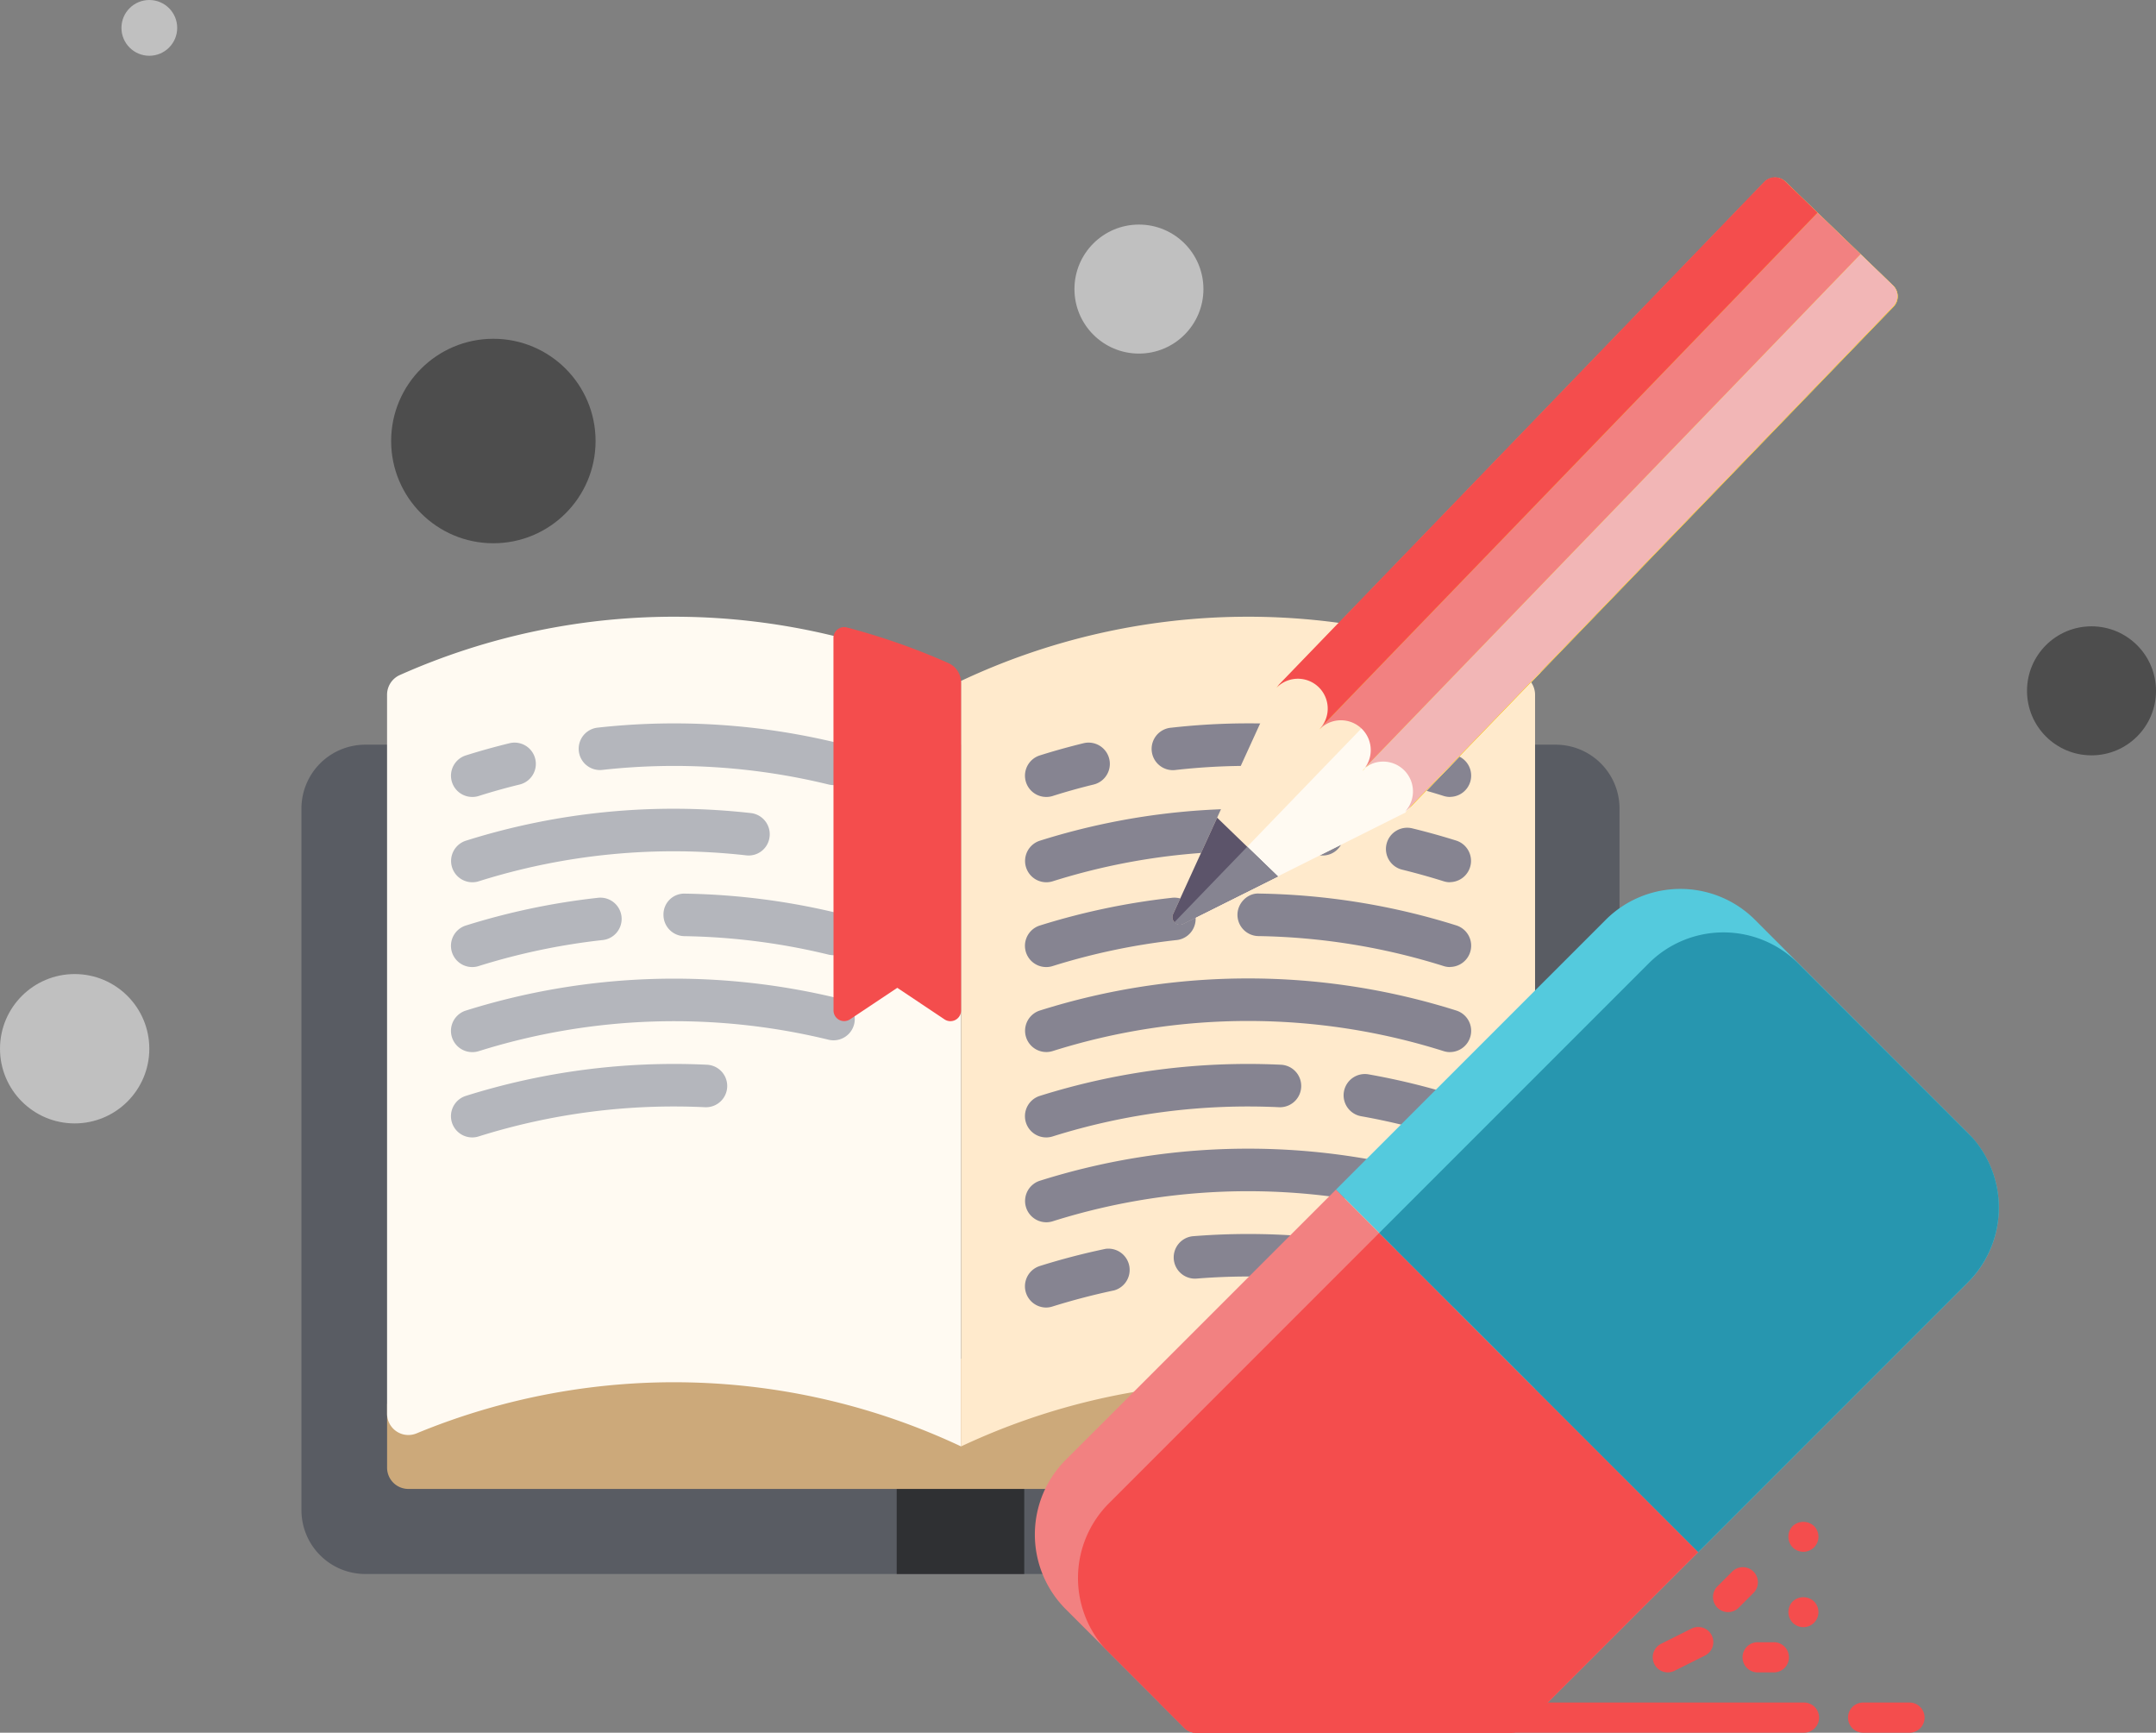 <svg xmlns="http://www.w3.org/2000/svg" viewBox="0 0 935.06 751.28"><rect x="0" y="0" width="935.06" height="751.28" fill="#808080" stroke="none"/><defs><style>.cls-1{fill:#595c63;}.cls-2{fill:#2f3033;}.cls-3{fill:#cca97a;}.cls-4{fill:#fffaf2;}.cls-5{fill:#ffeacc;}.cls-6{fill:#868491;}.cls-7{fill:#b4b6bc;}.cls-8{fill:#f44d4d;}.cls-9{fill:#ffcd00;}.cls-10{fill:#f28181;}.cls-11{fill:#f2b6b6;}.cls-12{fill:#5c546a;}.cls-13{fill:#54cadd;}.cls-14{fill:#2796af;}.cls-15{fill:#fff;opacity:0.5;}.cls-16{opacity:0.4;}</style></defs><title>Asset 1</title><g id="Layer_2" data-name="Layer 2"><g id="Capa_1" data-name="Capa 1"><path class="cls-1" d="M674.73,322.89H158.4a27.69,27.69,0,0,0-27.66,27.66V654.81a27.69,27.69,0,0,0,27.66,27.66H674.73a27.69,27.69,0,0,0,27.66-27.66V350.55A27.69,27.69,0,0,0,674.73,322.89Z"/><rect class="cls-2" x="388.9" y="636.37" width="55.32" height="46.1"/><path class="cls-3" d="M665.76,608.71v27.66a9.22,9.22,0,0,1-9.22,9.22H177.1a9.22,9.22,0,0,1-9.22-9.22V608.71l55.06-27.66,221.28,9.22,184.41-9.22Z"/><path class="cls-4" d="M180.81,621.44a292.36,292.36,0,0,1,236,5.71V295.23a292.35,292.35,0,0,0-243.47-2.51,9.34,9.34,0,0,0-5.47,8.52V613A9.25,9.25,0,0,0,180.81,621.44Z"/><path class="cls-5" d="M416.82,627.15a292.33,292.33,0,0,1,236-5.71A9.26,9.26,0,0,0,665.76,613V301.24a9.35,9.35,0,0,0-5.48-8.52,292.32,292.32,0,0,0-243.46,2.51Z"/><path class="cls-6" d="M453.7,566.94a9.22,9.22,0,0,1-2.77-18c9.33-2.94,18.93-5.44,28.54-7.45a9.22,9.22,0,0,1,3.78,18c-9,1.9-18,4.25-26.79,7A9.18,9.18,0,0,1,453.7,566.94Z"/><path class="cls-6" d="M628.88,566.94a9.24,9.24,0,0,1-2.77-.43A281.39,281.39,0,0,0,519,554.38,9.22,9.22,0,0,1,517.51,536a300.37,300.37,0,0,1,114.13,12.93,9.22,9.22,0,0,1-2.76,18Z"/><path class="cls-6" d="M628.88,530a9.24,9.24,0,0,1-2.77-.43,281.74,281.74,0,0,0-169.65,0,9.22,9.22,0,0,1-5.53-17.59,300.05,300.05,0,0,1,180.71,0,9.22,9.22,0,0,1-2.76,18Z"/><path class="cls-6" d="M453.7,493.18a9.22,9.22,0,0,1-2.77-18,300.91,300.91,0,0,1,104.63-13.52,9.22,9.22,0,0,1-.88,18.42,282.63,282.63,0,0,0-98.22,12.69A9.18,9.18,0,0,1,453.7,493.18Z"/><path class="cls-6" d="M628.88,493.18a9.24,9.24,0,0,1-2.77-.43A283.56,283.56,0,0,0,590.39,484a9.22,9.22,0,1,1,3.2-18.16,302,302,0,0,1,38,9.29,9.22,9.22,0,0,1-2.76,18Z"/><path class="cls-6" d="M628.88,456.19a9.24,9.24,0,0,1-2.77-.43,281.74,281.74,0,0,0-169.65,0,9.22,9.22,0,0,1-5.53-17.59,300.05,300.05,0,0,1,180.71,0,9.22,9.22,0,0,1-2.76,18Z"/><path class="cls-6" d="M453.7,419.31a9.22,9.22,0,0,1-2.77-18,301.41,301.41,0,0,1,57.08-12,9.22,9.22,0,1,1,2,18.32,283.89,283.89,0,0,0-53.58,11.28A9.18,9.18,0,0,1,453.7,419.31Z"/><path class="cls-6" d="M628.88,419.31a9.24,9.24,0,0,1-2.77-.43,282.35,282.35,0,0,0-80.35-13,9.23,9.23,0,0,1-9.07-9.37c.08-5.09,4.53-9.37,9.36-9.07a300.93,300.93,0,0,1,85.59,13.82,9.22,9.22,0,0,1-2.76,18Z"/><path class="cls-6" d="M453.7,382.54a9.23,9.23,0,0,1-2.77-18,299.66,299.66,0,0,1,123.64-12,9.22,9.22,0,0,1,8.15,10.18,9.11,9.11,0,0,1-10.18,8.15,281.28,281.28,0,0,0-116.08,11.28A9.18,9.18,0,0,1,453.7,382.54Z"/><path class="cls-6" d="M628.88,382.54a9.24,9.24,0,0,1-2.77-.43c-5.85-1.84-11.85-3.51-17.86-5a9.22,9.22,0,1,1,4.38-17.91c6.38,1.55,12.77,3.34,19,5.29a9.23,9.23,0,0,1-2.76,18Z"/><path class="cls-6" d="M453.7,345.55a9.22,9.22,0,0,1-2.76-18c6.34-2,12.73-3.77,19-5.3a9.22,9.22,0,1,1,4.36,17.92c-5.89,1.43-11.9,3.1-17.86,5A9.11,9.11,0,0,1,453.7,345.55Z"/><path class="cls-6" d="M628.88,345.55a9.24,9.24,0,0,1-2.77-.43A281.56,281.56,0,0,0,510,333.84a9.22,9.22,0,1,1-2-18.32,299.51,299.51,0,0,1,123.64,12,9.22,9.22,0,0,1-2.76,18Z"/><path class="cls-7" d="M204.76,493.18a9.22,9.22,0,0,1-2.77-18,301,301,0,0,1,104.63-13.52,9.22,9.22,0,1,1-.89,18.42,282.55,282.55,0,0,0-98.21,12.69A9.18,9.18,0,0,1,204.76,493.18Z"/><path class="cls-7" d="M204.76,456.19a9.22,9.22,0,0,1-2.77-18,301.57,301.57,0,0,1,161.68-5.3,9.22,9.22,0,1,1-4.35,17.92,283,283,0,0,0-151.8,5A9.18,9.18,0,0,1,204.76,456.19Z"/><path class="cls-7" d="M204.76,419.31a9.22,9.22,0,0,1-2.77-18,301.41,301.41,0,0,1,57.08-12,9.22,9.22,0,1,1,2,18.32,283.89,283.89,0,0,0-53.58,11.28A9.18,9.18,0,0,1,204.76,419.31Z"/><path class="cls-7" d="M361.51,414.17a9.7,9.7,0,0,1-2.19-.26,283.23,283.23,0,0,0-62.5-8,9.21,9.21,0,0,1-9.07-9.36,9,9,0,0,1,9.36-9.08A302.5,302.5,0,0,1,363.68,396a9.22,9.22,0,0,1-2.17,18.18Z"/><path class="cls-7" d="M204.76,382.54a9.23,9.23,0,0,1-2.77-18,299.69,299.69,0,0,1,123.64-12,9.22,9.22,0,0,1,8.15,10.18,9.13,9.13,0,0,1-10.18,8.15,281.27,281.27,0,0,0-116.08,11.28A9.18,9.18,0,0,1,204.76,382.54Z"/><path class="cls-7" d="M204.76,345.55a9.22,9.22,0,0,1-2.76-18c6.34-2,12.73-3.77,19-5.3a9.22,9.22,0,1,1,4.35,17.92c-5.88,1.43-11.89,3.1-17.85,5A9.11,9.11,0,0,1,204.76,345.55Z"/><path class="cls-7" d="M361.51,340.41a9.18,9.18,0,0,1-2.19-.27,282.67,282.67,0,0,0-98.23-6.3,9.22,9.22,0,0,1-2-18.33,300.7,300.7,0,0,1,104.61,6.72,9.22,9.22,0,0,1-2.16,18.18Z"/><path class="cls-8" d="M361.5,438.13a4.61,4.61,0,0,0,7.16,3.84l20.5-13.66L409.65,442a4.62,4.62,0,0,0,7.17-3.84V296a9.29,9.29,0,0,0-5.46-8.48,290.25,290.25,0,0,0-44.09-15.46,4.64,4.64,0,0,0-5.8,4.51Z"/><path class="cls-5" d="M821.06,123.84l-46.65-45a6.49,6.49,0,0,0-9.17.16L553.58,298.25l-44.81,98.09a3.2,3.2,0,0,0,4.34,4.19l96.45-48.24L821.23,133A6.48,6.48,0,0,0,821.06,123.84Z"/><path class="cls-4" d="M640,264.49l-130.6,135.3.31.31a3.09,3.09,0,0,0,3.41.43l96.45-48.24,58.55-60.66Z"/><path class="cls-9" d="M821.06,123.84l-46.65-45a6.49,6.49,0,0,0-9.17.16L553.58,298.25a13,13,0,1,1,18.66,18,13,13,0,1,1,18.66,18,13,13,0,1,1,18.66,18L821.23,133A6.48,6.48,0,0,0,821.06,123.84Z"/><path class="cls-10" d="M572.24,316.26A12.94,12.94,0,0,1,592,332.88L806.94,110.2l-18.66-18L573.34,314.87A14.26,14.26,0,0,1,572.24,316.26Z"/><path class="cls-8" d="M553.58,298.25a12.94,12.94,0,0,1,19.76,16.62L788.28,92.19l-14-13.51a6.48,6.48,0,0,0-9.17.16l-210.44,218A12,12,0,0,1,553.58,298.25Z"/><path class="cls-11" d="M609.31,352A12.94,12.94,0,0,0,592,332.88L806.94,110.2l14,13.51a6.5,6.5,0,0,1,.16,9.17l-210.44,218A13.25,13.25,0,0,0,609.31,352Z"/><path class="cls-12" d="M527.87,354.54l-19.1,41.8a3.2,3.2,0,0,0,4.34,4.19L554.21,380Z"/><path class="cls-6" d="M509.37,399.81a3.09,3.09,0,0,0,3.74.72L554.21,380l-13.3-12.84-31.54,32.68Z"/><path class="cls-13" d="M579.38,515.83,736.53,673l117-117a45.82,45.82,0,0,0,0-64.7L761.13,398.8a45.82,45.82,0,0,0-64.71,0Z"/><path class="cls-10" d="M462.19,633a45.83,45.83,0,0,0,0,64.71l51.63,51.63a6.54,6.54,0,0,0,4.63,1.92H655.52a6.5,6.5,0,0,0,4.62-1.92L736.53,673,579.38,515.83Z"/><path class="cls-8" d="M827.9,751.28H808.29a6.54,6.54,0,1,1,0-13.07H827.9a6.54,6.54,0,1,1,0,13.07Z"/><path class="cls-8" d="M723.32,725.13a6.54,6.54,0,0,1-2.93-12.38l13.08-6.54a6.54,6.54,0,1,1,5.84,11.7l-13.07,6.53A6.49,6.49,0,0,1,723.32,725.13Z"/><path class="cls-8" d="M769.07,725.13h-6.53a6.54,6.54,0,1,1,0-13.07h6.53a6.54,6.54,0,1,1,0,13.07Z"/><path class="cls-8" d="M749.46,699a6.54,6.54,0,0,1-4.62-11.16l6.54-6.54a6.54,6.54,0,0,1,9.24,9.25l-6.53,6.53A6.52,6.52,0,0,1,749.46,699Z"/><path class="cls-8" d="M782.16,705.52a6.67,6.67,0,0,1-4.64-1.89,6.66,6.66,0,0,1-.07-9.22,6.78,6.78,0,0,1,9.28-.06,6.53,6.53,0,0,1-4.57,11.17Z"/><path class="cls-8" d="M782.16,672.84a6.45,6.45,0,0,1-6.53-6.53,6.55,6.55,0,0,1,1.82-4.58,6.78,6.78,0,0,1,9.28-.06,6.53,6.53,0,0,1-4.57,11.17Z"/><path class="cls-8" d="M782.14,738.21H502.67l11.15,11.15a6.54,6.54,0,0,0,4.63,1.92H782.14a6.54,6.54,0,1,0,0-13.07Z"/><path class="cls-14" d="M715.13,417.63l-117,117L736.46,673l.07-.06h0l117-117a45.81,45.81,0,0,0,1.87-62.7l-75.6-75.61A45.83,45.83,0,0,0,715.13,417.63Z"/><path class="cls-8" d="M598.09,534.67,480.9,651.86a45.82,45.82,0,0,0-1.88,62.7l34.8,34.8a6.54,6.54,0,0,0,4.63,1.92H655.52a6.5,6.5,0,0,0,4.62-1.92L736.46,673Z"/><circle class="cls-15" cx="32.38" cy="454.72" r="32.38"/><circle class="cls-16" cx="213.97" cy="191.22" r="44.33"/><circle class="cls-16" cx="907.09" cy="299.54" r="27.97"/><circle class="cls-15" cx="493.96" cy="125.34" r="27.97"/><circle class="cls-15" cx="64.76" cy="12.09" r="12.09"/></g></g></svg>